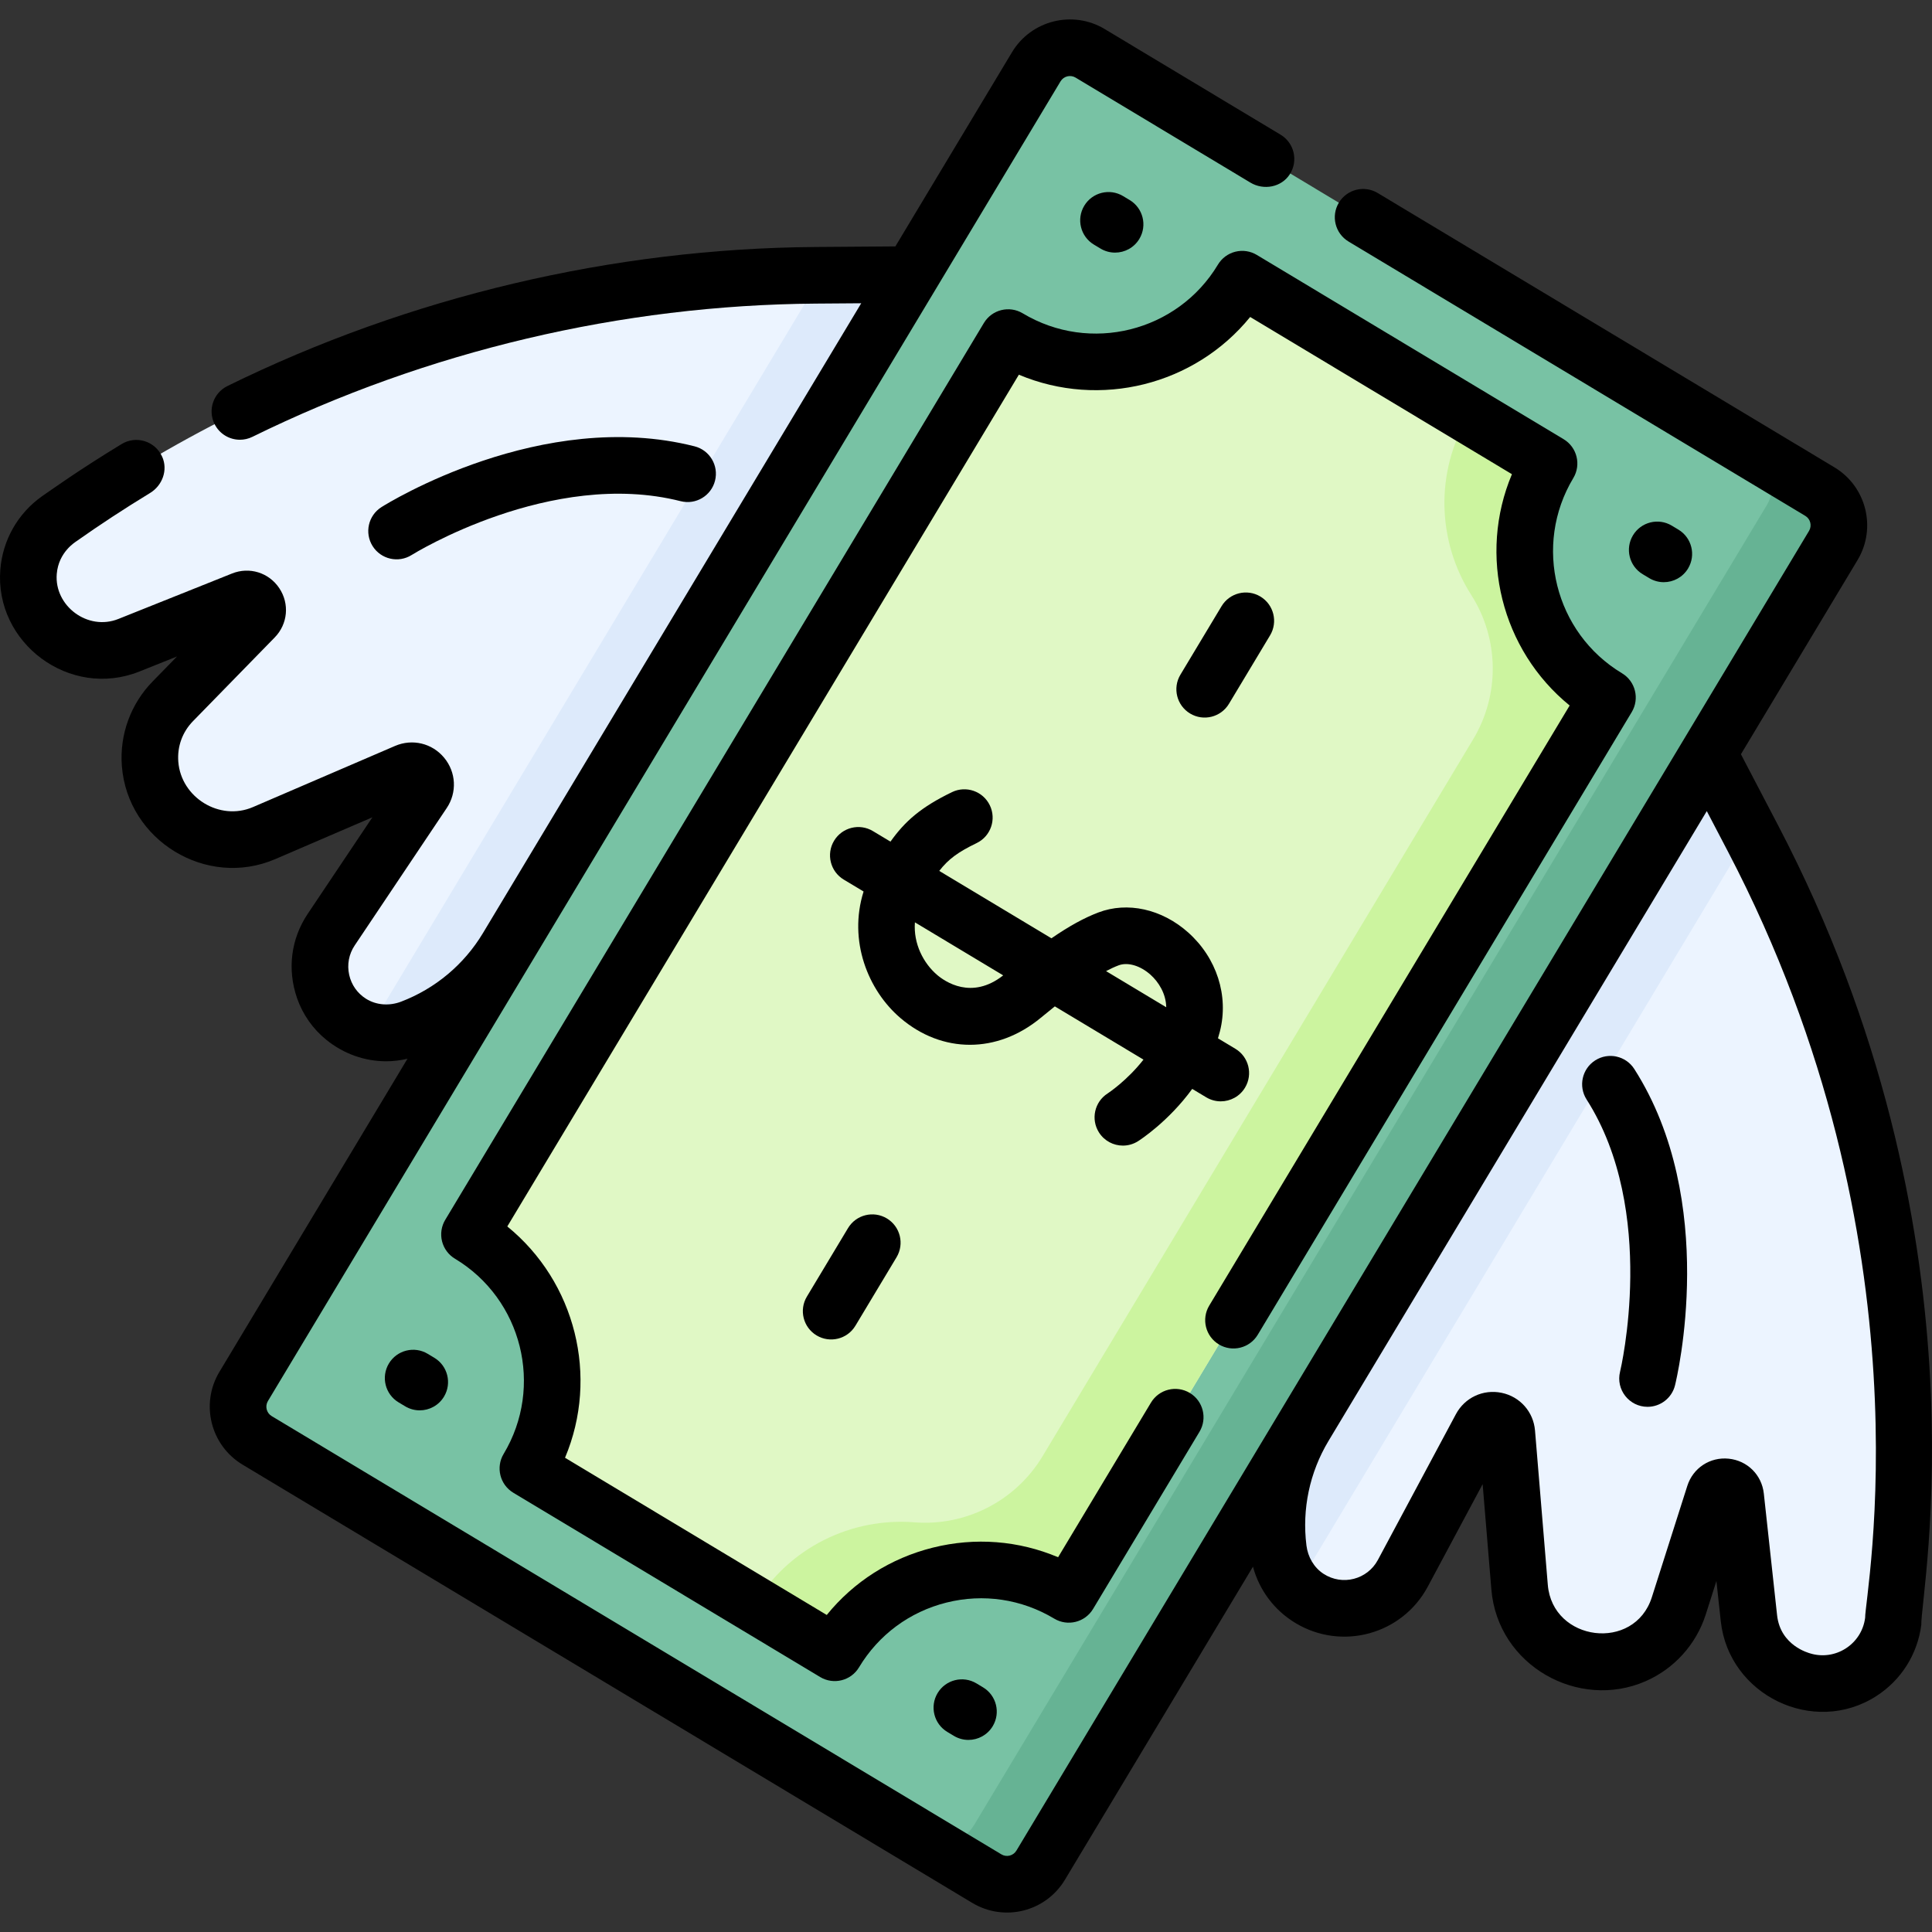 <svg id="Capa_1" enable-background="new 0 0 511.942 511.942" height="512" viewBox="0 0 511.942 511.942" width="512" xmlns="http://www.w3.org/2000/svg"><rect x="0" y="0" width="511.942" height="511.942" fill="#333333" stroke="none"/><g><path d="m264.183 72.593-48.069.354c-71.739.529-141.6 22.987-200.208 64.361l-.419.296c-9.608 6.783-10.734 20.609-2.35 28.856l.298.293c5.524 5.434 13.626 7.062 20.727 4.219 8.848-3.543 20.996-8.4 30.103-12.04 2.922-1.168 5.361 2.487 3.163 4.739l-21.637 22.164c-9.017 9.236-7.86 24.296 2.459 32.05l.344.259c6.215 4.67 14.343 5.641 21.389 2.609l37.668-16.208c3.351-1.442 6.519 2.369 4.489 5.4l-24.379 36.393c-5.594 8.351-3.062 19.683 5.555 24.858 4.628 2.779 10.276 3.279 15.319 1.355l45.987-17.542 151.975-92.291z" fill="#ecf4ff"/><path d="m295.008 138.095-30.825-65.502-46.39.342-120.176 200.091c3.594 1.01 7.455.885 11.019-.474l45.986-17.542 110.452-67.074z" fill="#ddeafb"/><path d="m442.218 179.523 22.27 42.601c33.236 63.578 46.231 135.8 37.242 206.975l-.064.509c-1.474 11.668-13.15 19.158-24.37 15.631l-.399-.125c-7.392-2.323-12.636-8.711-13.462-16.315-1.029-9.475-2.449-22.481-3.514-32.23-.342-3.128-4.714-3.564-5.669-.566l-9.4 29.513c-3.918 12.299-17.755 18.353-29.448 12.886l-.39-.182c-7.043-3.292-11.718-10.012-12.352-17.656l-3.388-40.867c-.301-3.636-5.154-4.642-6.876-1.425l-20.674 38.619c-4.744 8.861-15.937 11.95-24.554 6.775-4.628-2.779-7.722-7.531-8.393-12.887l-6.119-48.837 10.074-177.517z" fill="#ecf4ff"/><path d="m369.913 183.083 72.305-3.561 21.492 41.113-120.176 200.09c-2.58-2.699-4.284-6.165-4.758-9.95l-6.119-48.837 7.321-129.015z" fill="#ddeafb"/><path d="m68.127 381.665c-4.926-2.958-6.521-9.35-3.562-14.275l210.03-349.695c2.958-4.926 9.35-6.521 14.275-3.562l193.358 116.133c4.926 2.958 6.521 9.35 3.562 14.275l-210.03 349.695c-2.958 4.926-9.35 6.521-14.276 3.562z" fill="#78c2a4"/><path d="m485.79 144.541c2.958-4.926 1.364-11.317-3.562-14.276l-17.664-10.609c4.926 2.958 6.521 9.35 3.562 14.276l-210.03 349.695c-2.958 4.926-9.35 6.52-14.275 3.562l17.664 10.609c4.926 2.958 11.317 1.364 14.275-3.562z" fill="#66b394"/><path d="m139.884 389.121 81.307 48.834c12.854-21.401 40.623-28.33 62.024-15.477l142.731-237.644c-21.401-12.854-28.33-40.623-15.477-62.024l-81.307-48.834c-12.854 21.401-40.623 28.33-62.025 15.477l-142.729 237.643c21.401 12.854 28.33 40.623 15.476 62.025z" fill="#e0f8c5"/><path d="m410.47 122.809-21.268-12.774c-9.131 15.203-8.279 33.62.653 47.62 7.409 11.613 7.601 26.43.508 38.239l-114.1 189.974c-7.087 11.799-20.274 18.6-33.995 17.516-16.555-1.307-33.214 6.592-42.345 21.796l21.268 12.774c12.854-21.401 40.623-28.33 62.024-15.477l142.731-237.644c-21.401-12.853-28.33-40.622-15.476-62.024z" fill="#ccf49f"/><g><path d="m293.504 289.741c-3.481 2.223-4.512 6.845-2.299 10.336 1.429 2.254 3.858 3.486 6.342 3.486 1.373 0 2.763-.377 4.008-1.166.469-.297 8.051-5.189 14.36-13.86l3.708 2.227c1.209.726 2.54 1.071 3.854 1.071 2.546 0 5.029-1.298 6.437-3.64 2.133-3.551.982-8.158-2.568-10.291l-4.61-2.769c.186-.607.361-1.221.519-1.846 2.389-9.421-.846-19.472-8.443-26.23-6.959-6.193-16.071-8.208-23.78-5.267-3.755 1.434-7.699 3.585-12.422 6.84l-29.73-17.856c2.449-3.153 4.985-4.991 9.914-7.375 3.729-1.804 5.289-6.289 3.484-10.018-1.804-3.727-6.287-5.288-10.018-3.484-8.257 3.995-12.471 7.729-16.304 13.116l-4.656-2.796c-3.551-2.13-8.157-.982-10.291 2.568-2.133 3.551-.982 8.158 2.568 10.291l5.255 3.156c-4.106 13.053 1.174 26.18 9.752 33.514 11.084 9.478 25.669 9.472 37.155-.012 1.23-1.015 2.492-2.044 3.772-3.064l23.488 14.107c-4.353 5.57-9.339 8.861-9.495 8.962zm-45.172-31.393c-3.629-3.103-6.327-8.256-5.899-13.945l23.394 14.051c-8.371 6.601-15.492 1.606-17.495-.106zm48.051-2.542c2.421-.923 5.739.04 8.458 2.46 2.144 1.907 4.125 5.019 4.187 8.637l-15.946-9.577c1.136-.598 2.242-1.116 3.301-1.52z"/><path d="m234.999 322.859c-3.551-2.132-8.159-.983-10.291 2.568l-10.896 18.142c-2.133 3.551-.982 8.158 2.568 10.291 3.537 2.123 8.15.998 10.291-2.568l10.896-18.142c2.133-3.551.983-8.158-2.568-10.291z"/><path d="m325.646 186.502 10.896-18.141c2.133-3.551.982-8.158-2.568-10.291-3.55-2.131-8.157-.983-10.291 2.568l-10.896 18.141c-2.133 3.551-.982 8.158 2.568 10.291 3.582 2.151 8.175.953 10.291-2.568z"/><path d="m258.74 446.065c-3.552-2.132-8.157-.984-10.292 2.565-2.134 3.551-.984 8.158 2.565 10.292l1.747 1.05c1.21.727 2.541 1.072 3.856 1.072 2.546 0 5.028-1.297 6.436-3.638 2.134-3.551.984-8.158-2.565-10.292z"/><path d="m115.084 359.784-1.747-1.049c-3.553-2.133-8.158-.983-10.291 2.57-2.132 3.552-.981 8.158 2.57 10.291l1.747 1.049c1.209.726 2.539 1.07 3.854 1.07 2.547 0 5.03-1.298 6.438-3.641 2.131-3.551.981-8.158-2.571-10.29z"/><path d="m435.268 152.144 1.747 1.05c1.21.727 2.541 1.072 3.856 1.072 2.546 0 5.028-1.297 6.436-3.638 2.134-3.551.984-8.158-2.565-10.292l-1.747-1.05c-3.552-2.133-8.158-.985-10.292 2.565s-.985 8.159 2.565 10.293z"/><path d="m291.617 65.867c1.209.726 2.539 1.07 3.854 1.07 2.547 0 5.03-1.298 6.438-3.641 2.132-3.552.981-8.158-2.57-10.291l-1.747-1.049c-3.553-2.132-8.158-.982-10.291 2.57-2.132 3.552-.981 8.158 2.57 10.291z"/><path d="m414.331 116.38-81.307-48.834c-1.705-1.022-3.747-1.329-5.677-.848s-3.59 1.71-4.614 3.416c-10.704 17.821-33.912 23.613-51.733 12.909-3.551-2.131-8.157-.983-10.291 2.568l-142.731 237.644c-1.024 1.705-1.329 3.747-.847 5.677.481 1.931 1.71 3.59 3.415 4.614 17.822 10.704 23.613 33.911 12.909 51.733-2.133 3.551-.982 8.158 2.568 10.291l81.307 48.834c3.536 2.124 8.15.996 10.291-2.568 5.185-8.633 13.422-14.73 23.192-17.169 9.771-2.439 19.906-.925 28.541 4.261 3.571 2.145 8.171.961 10.291-2.568l28.197-46.947c2.133-3.551.982-8.158-2.568-10.291-3.55-2.13-8.157-.982-10.291 2.568l-24.606 40.969c-10.447-4.42-21.991-5.341-33.194-2.545-11.202 2.795-20.962 9.031-28.108 17.841l-69.354-41.655c9.049-21.479 2.784-46.586-15.295-61.295l135.554-225.697c21.478 9.047 46.585 2.783 61.294-15.295l69.36 41.659c-9.049 21.478-2.784 46.585 15.295 61.294l-95.505 159.013c-2.133 3.551-.982 8.158 2.568 10.291 3.551 2.132 8.157.982 10.291-2.568l99.092-164.985c2.133-3.551.982-8.158-2.568-10.291-17.821-10.704-23.612-33.911-12.908-51.733 2.133-3.552.983-8.16-2.568-10.293z"/><path d="m471.135 218.649-9.822-18.788 30.907-51.459c5.082-8.463 2.333-19.483-6.13-24.566l-121.029-72.692c-3.55-2.13-8.158-.983-10.291 2.568s-.982 8.158 2.568 10.291l121.029 72.691c1.372.824 1.817 2.611.993 3.984l-210.03 349.696c-.823 1.371-2.604 1.823-3.984.993l-193.357-116.13c-1.373-.825-1.819-2.613-.995-3.985l210.028-349.695c.826-1.372 2.615-1.816 3.986-.995l46.326 27.825c3.521 2.115 8.22 1.246 10.44-2.21 2.297-3.575 1.171-8.315-2.446-10.487l-46.597-27.987c-8.465-5.081-19.484-2.331-24.567 6.131l-30.906 51.458-21.201.156c-53.697.396-107.571 13.138-155.796 36.845-3.718 1.827-5.249 6.322-3.422 10.039 1.304 2.653 3.967 4.193 6.736 4.193 1.11 0 2.239-.248 3.303-.771 46.212-22.717 97.836-34.926 149.29-35.306l12.04-.089-100.242 166.903c-4.992 8.311-12.629 14.706-21.687 18.161-3.056 1.165-6.53.969-9.296-.776-2.284-1.441-3.862-3.678-4.453-6.324-.608-2.72-.089-5.494 1.464-7.811l24.379-36.393c2.777-4.146 2.499-9.511-.691-13.348-3.189-3.836-8.409-5.084-12.994-3.116l-37.668 16.209c-8.833 3.8-19.045-2.553-19.771-12.024-.311-4.042 1.078-7.865 3.909-10.766l21.638-22.163c3.471-3.557 3.968-8.926 1.208-13.059-2.76-4.131-7.91-5.729-12.521-3.885-9.109 3.641-21.26 8.499-30.108 12.042-8.13 3.259-17.022-3.464-16.335-11.918.481-5.906 5.069-8.525 5.191-8.656 6.216-4.387 12.788-8.695 19.54-12.805 3.266-1.988 4.773-6.086 3.217-9.578-1.88-4.219-6.945-5.707-10.761-3.389-11.513 6.995-18.745 12.235-21.065 13.813-6.401 4.519-10.437 11.59-11.072 19.398-1.587 19.499 18.38 34.461 36.861 27.061 3.021-1.21 6.427-2.573 9.965-3.988l-6.491 6.648c-5.803 5.945-8.768 14.106-8.132 22.391 1.51 19.711 22.397 32.515 40.656 24.656l25.726-11.07-17.143 25.591c-4.411 6.584-5.47 14.655-2.821 22.317 1.491 4.313 4.184 8.158 7.728 11.032 4.661 3.78 10.253 5.71 15.902 5.709 1.882 0 3.768-.24 5.632-.671l-49.838 82.979c-5.082 8.463-2.332 19.482 6.131 24.566l193.356 116.131c8.483 5.098 19.472 2.357 24.567-6.129l49.826-82.959c1.672 6.234 5.657 11.57 11.292 14.954 12.261 7.364 28.231 3.034 35.027-9.663l14.538-27.158 2.313 27.911c1.676 20.193 23.102 32.08 40.866 24.307 7.611-3.331 13.423-9.782 15.945-17.698l2.819-8.853c.413 3.788.81 7.435 1.161 10.669 2.126 19.568 24.559 30.504 41.205 19.828 6.595-4.23 10.94-11.114 11.925-18.9-.219-8.393 18.61-103.648-37.971-211.886zm23.091 210.018c-.89 7.037-7.935 11.537-14.674 9.419-.1-.067-7.773-1.928-8.661-10.099-1.029-9.477-2.448-22.484-3.514-32.235-.54-4.938-4.369-8.733-9.312-9.229-4.944-.503-9.45 2.466-10.959 7.2l-9.4 29.514c-4.626 14.534-26.32 11.782-27.569-3.295l-3.388-40.867c-.413-4.973-3.973-8.994-8.857-10.007-4.881-1.008-9.751 1.262-12.106 5.661l-20.674 38.62c-2.782 5.197-9.408 6.928-14.397 3.685-2.56-1.664-4.155-4.47-4.534-7.499l-.003-.028c-1.206-9.62.852-19.366 5.844-27.677l100.244-166.904 5.578 10.67c54.596 104.447 36.232 197.378 36.382 203.071z"/><path d="m109.083 147.062c.365-.231 36.989-22.946 71.271-14.258 4.014 1.021 8.096-1.411 9.113-5.426 1.019-4.016-1.411-8.096-5.426-9.113-40.449-10.259-81.235 15.021-82.953 16.104-3.505 2.208-4.557 6.839-2.35 10.344 2.198 3.487 6.823 4.566 10.345 2.349z"/><path d="m422.7 280.979c-3.491 2.229-4.516 6.866-2.287 10.357 18.915 29.632 9.007 71.591 8.871 72.148-1.167 4.744 2.436 9.294 7.289 9.294 3.368 0 6.431-2.286 7.275-5.703.486-1.97 11.659-48.64-10.791-83.81-2.229-3.491-6.867-4.515-10.357-2.286z"/></g></g></svg>